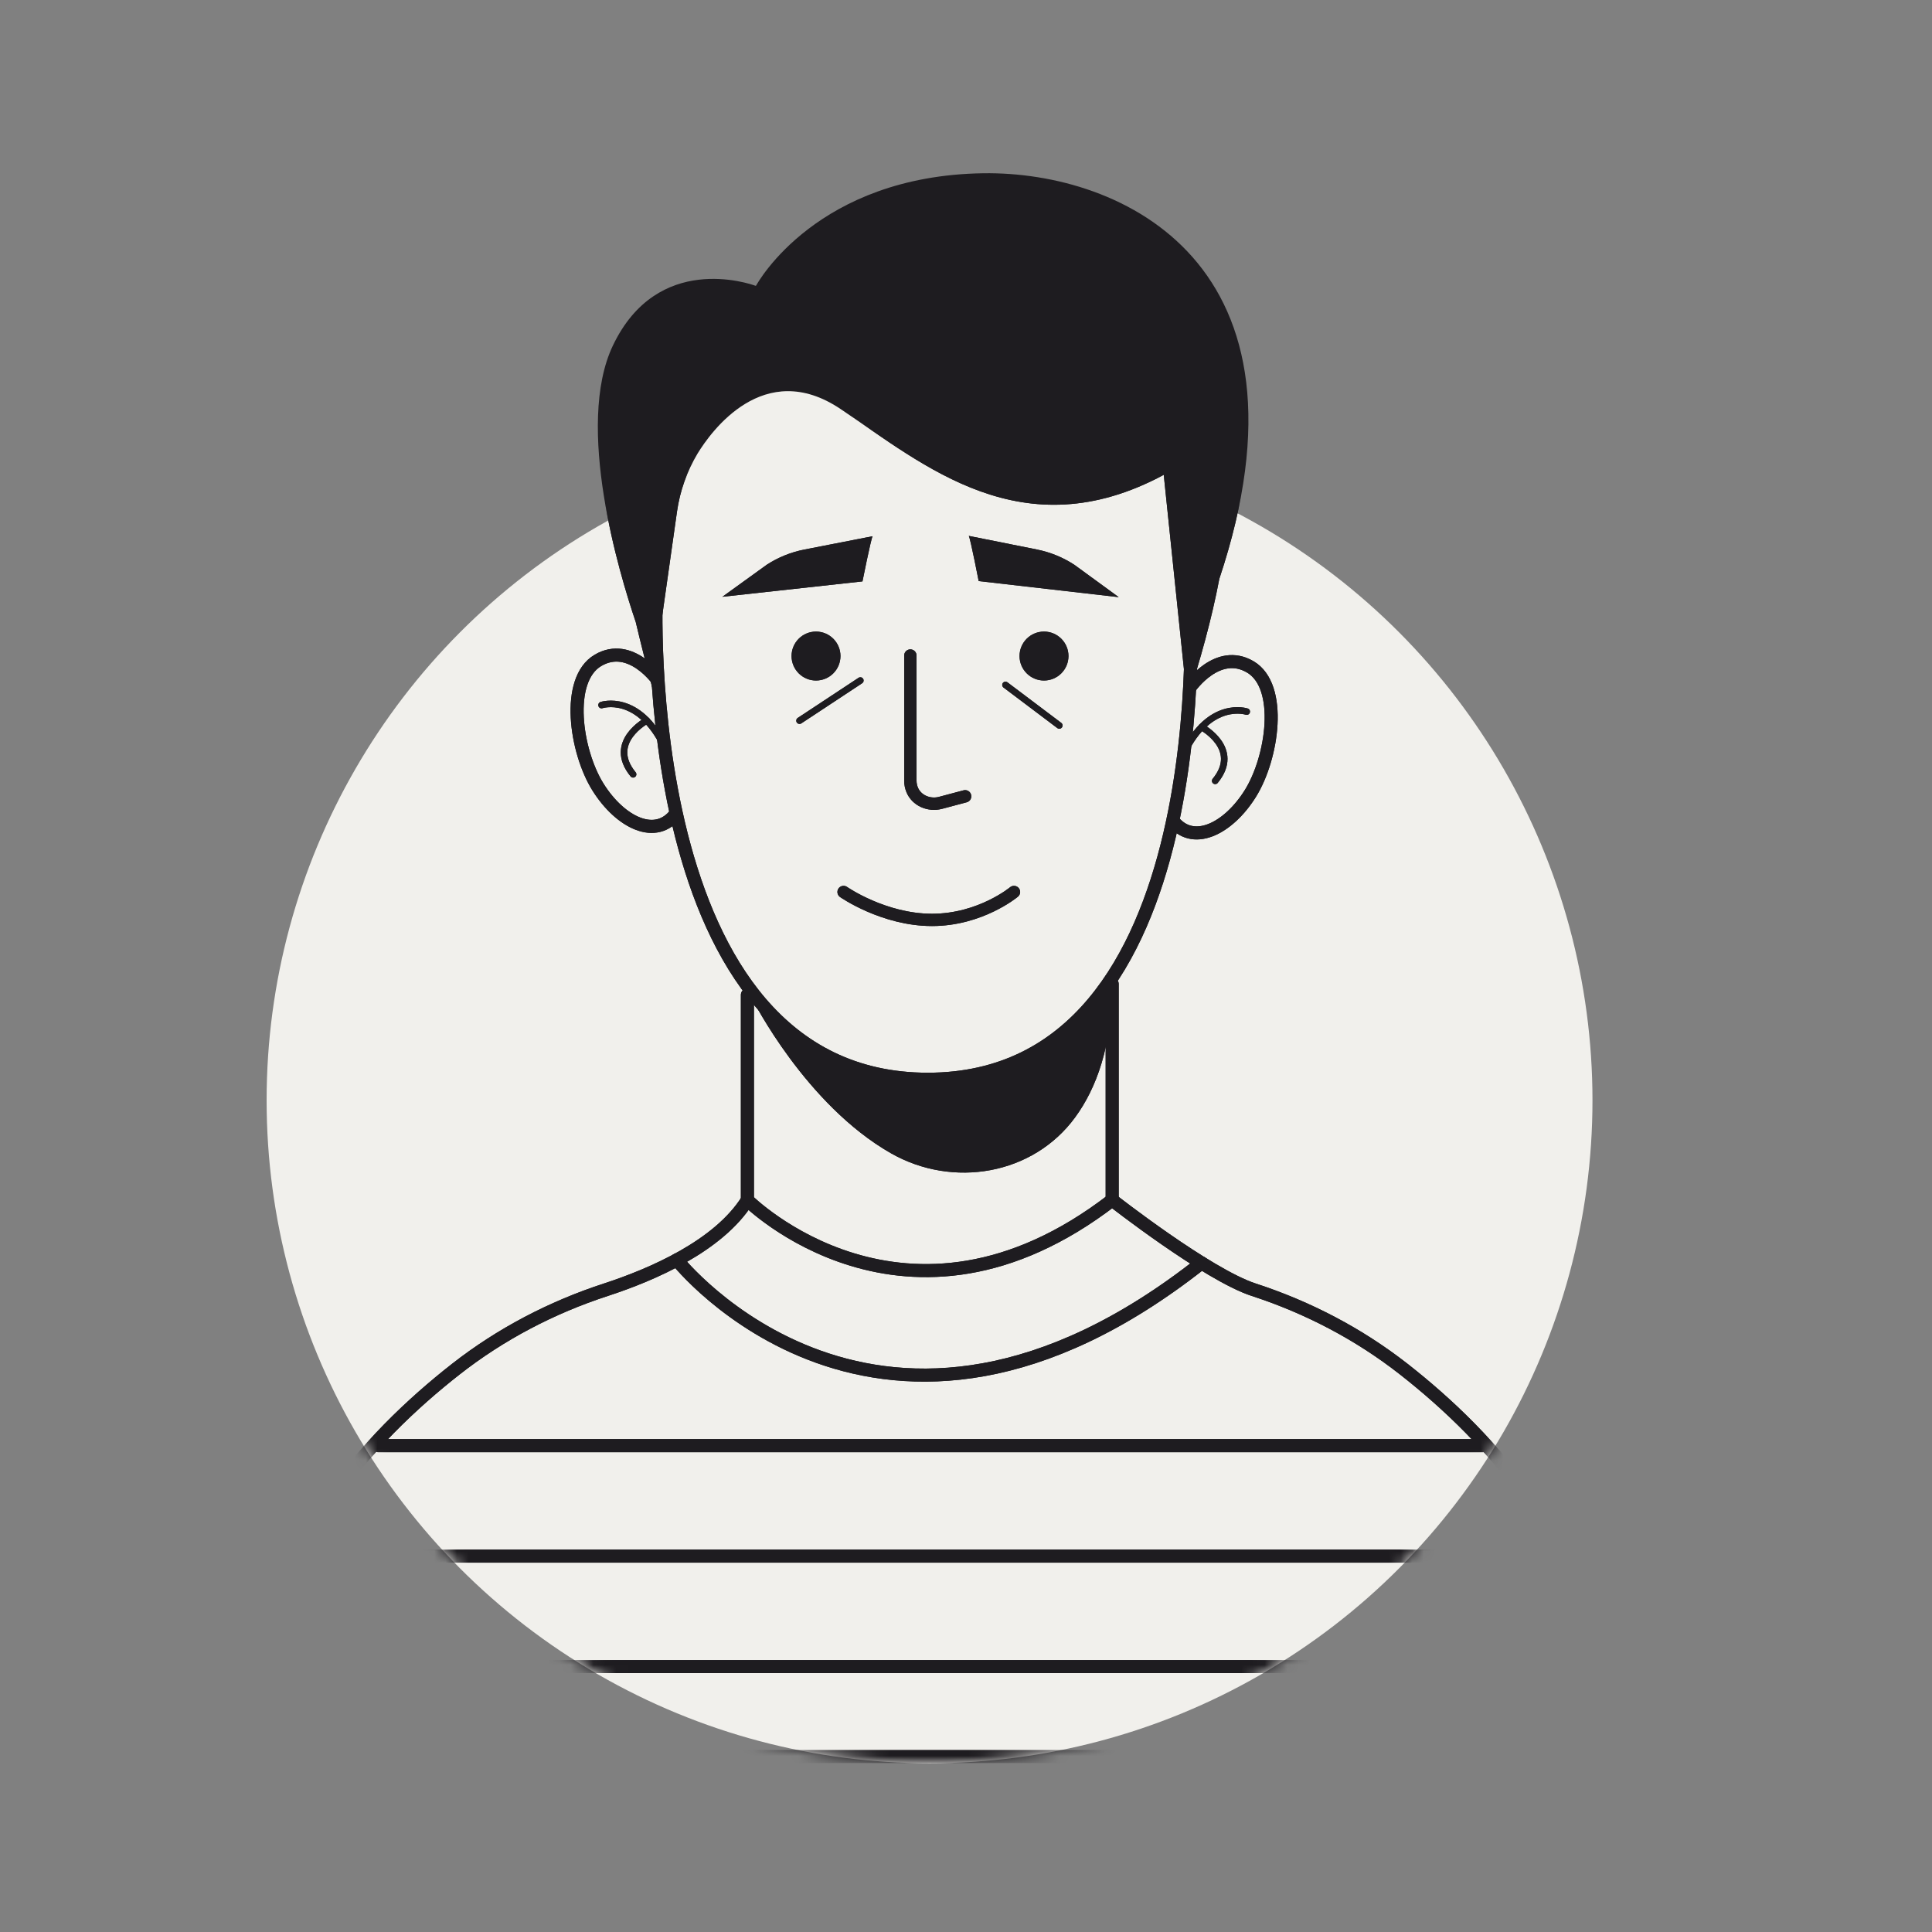 <?xml version="1.0" encoding="UTF-8" standalone="no"?>
<svg
   xmlns:dc="http://purl.org/dc/elements/1.1/"
   xmlns:cc="http://creativecommons.org/ns#"
   xmlns:rdf="http://www.w3.org/1999/02/22-rdf-syntax-ns#"
   xmlns:svg="http://www.w3.org/2000/svg"
   xmlns="http://www.w3.org/2000/svg"
   xmlns:sodipodi="http://sodipodi.sourceforge.net/DTD/sodipodi-0.dtd"
   xmlns:inkscape="http://www.inkscape.org/namespaces/inkscape"
   version="1.1"
   id="svg2"
   xml:space="preserve"
   width="666.667"
   height="666.667"
   viewBox="0 0 666.667 666.667"
   sodipodi:docname="profile.svg"
   inkscape:version="1.0.2 (e86c870879, 2021-01-15)"><rect x="0" y="0" width="666.667" height="666.667" fill="#808080" stroke="none"/><defs
     id="defs6"><mask
       maskUnits="userSpaceOnUse"
       id="mask1617"><circle
         style="fill:#f1f0ec;fill-opacity:1;stroke-width:6.537;stroke-linecap:round"
         id="circle1619"
         cx="360.576"
         cy="-297.208"
         r="58.295"
         transform="scale(1,-1)" /></mask><mask
       maskUnits="userSpaceOnUse"
       id="mask1621"><circle
         style="fill:#f1f0ec;fill-opacity:1;stroke-width:6.537;stroke-linecap:round"
         id="circle1623"
         cx="361.302"
         cy="-332.172"
         r="58.295"
         transform="scale(1,-1)" /></mask><clipPath
       clipPathUnits="userSpaceOnUse"
       id="clipPath2034"><circle
         style="fill:#f1f0ec;fill-opacity:1;stroke-width:6.537;stroke-linecap:round"
         id="circle2036"
         cx="349.407"
         cy="-323.502"
         r="58.295"
         transform="scale(1,-1)" /></clipPath><mask
       maskUnits="userSpaceOnUse"
       id="mask2102"><path
         id="path2104"
         style="fill:#f1f0ec;fill-opacity:1;stroke-width:6.537;stroke-linecap:round"
         d="m 348.821,429.637 a 58.295,58.295 0 0 1 -58.295,-58.295 58.295,58.295 0 0 1 5.432,-24.571 58.295,58.295 0 0 1 -4.846,-23.268 58.295,58.295 0 0 1 58.295,-58.295 58.295,58.295 0 0 1 58.295,58.295 58.295,58.295 0 0 1 -5.43,24.57 58.295,58.295 0 0 1 4.844,23.269 58.295,58.295 0 0 1 -58.295,58.295 z" /></mask></defs><sodipodi:namedview
     pagecolor="#ffffff"
     bordercolor="#666666"
     borderopacity="1"
     objecttolerance="10"
     gridtolerance="10"
     guidetolerance="10"
     inkscape:pageopacity="0"
     inkscape:pageshadow="2"
     inkscape:window-width="1920"
     inkscape:window-height="1080"
     id="namedview4"
     showgrid="false"
     inkscape:zoom="0.47249999"
     inkscape:cx="434.44262"
     inkscape:cy="387.98361"
     inkscape:window-x="0"
     inkscape:window-y="0"
     inkscape:window-maximized="0"
     inkscape:current-layer="g10" /><g
     id="g10"
     inkscape:groupmode="layer"
     inkscape:label="ink_ext_XXXXXX"
     transform="matrix(1.333,0,0,-1.333,0,666.667)"><ellipse
       style="fill:#f1f0ec;fill-opacity:1;stroke-width:24.742;stroke-linecap:round"
       id="path2106"
       cx="240.036"
       cy="-376.835"
       transform="scale(1,-1)"
       rx="71.686"
       ry="26.8" /><circle
       style="fill:#f1f0ec;fill-opacity:1;stroke-width:19.245;stroke-linecap:round"
       id="path1377"
       cx="240.626"
       cy="-215.289"
       r="171.609"
       transform="scale(1,-1)" /><g
       id="g1922"
       transform="matrix(2.944,0,0,2.944,-787.964,-737.041)"
       mask="url(#mask2102)"><g
         id="g1559"
         transform="translate(-11.169,27.149)"
         mask="url(#mask1617)"><path
           d="m 301.711,242.871 c 0,13.697 9.655,23.927 17.192,29.827 3.948,3.09 8.417,5.424 13.183,6.978 4.087,1.333 9.914,3.847 12.453,7.886 0,0 13.941,-13.953 32.074,0 0,0 8.366,-6.553 12.454,-7.886 4.766,-1.554 9.234,-3.888 13.183,-6.978 7.537,-5.9 17.192,-16.13 17.192,-29.827"
           style="fill:none;stroke:#1e1c20;stroke-width:1.149;stroke-linecap:round;stroke-linejoin:round;stroke-miterlimit:10;stroke-dasharray:none;stroke-opacity:1"
           id="path1507" /><g
           id="g1557"><path
             d="m 352.994,314.653 c 0,0 3.517,-2.455 7.778,-2.455 4.262,0 7.207,2.455 7.207,2.455"
             style="fill:none;stroke:#1e1c20;stroke-width:1.082;stroke-linecap:round;stroke-linejoin:round;stroke-miterlimit:10;stroke-dasharray:none;stroke-opacity:1"
             id="path1509" /><path
             d="m 336.708,333.21 c 0,0 -2.429,3.51 -5.311,1.808 -2.882,-1.703 -1.965,-7.991 0,-11.134 1.965,-3.144 5.136,-4.698 6.891,-2.284"
             style="fill:none;stroke:#1e1c20;stroke-width:1.149;stroke-linecap:butt;stroke-linejoin:miter;stroke-miterlimit:10;stroke-dasharray:none;stroke-opacity:1"
             id="path1511" /><path
             d="m 331.712,331.087 c 0,0 3.248,1.084 5.552,-3.698"
             style="fill:none;stroke:#1e1c20;stroke-width:0.575;stroke-linecap:round;stroke-linejoin:round;stroke-miterlimit:10;stroke-dasharray:none;stroke-opacity:1"
             id="path1513" /><path
             d="m 335.688,329.729 c 0,0 -3.533,-1.89 -1.199,-4.731"
             style="fill:none;stroke:#1e1c20;stroke-width:0.575;stroke-linecap:round;stroke-linejoin:round;stroke-miterlimit:10;stroke-dasharray:none;stroke-opacity:1"
             id="path1515" /><path
             d="m 383.458,341.103 c 0,0 2.882,-42.916 -23.062,-42.916 -25.944,0 -23.863,42.916 -23.863,42.916 0,0 -1.252,25.523 24.741,25.523 24.194,0 22.184,-25.523 22.184,-25.523 z"
             style="fill:none;stroke:#1e1c20;stroke-width:1.149;stroke-linecap:butt;stroke-linejoin:miter;stroke-miterlimit:10;stroke-dasharray:none;stroke-opacity:1"
             id="path1517" /><path
             d="m 358.867,335.443 v -10.997 c 0,-0.28 0.054,-0.548 0.152,-0.794 0.386,-0.966 1.497,-1.428 2.502,-1.161 l 2.161,0.575"
             style="fill:none;stroke:#1e1c20;stroke-width:1.088;stroke-linecap:round;stroke-linejoin:round;stroke-miterlimit:10;stroke-dasharray:none;stroke-opacity:1"
             id="path1519" /><path
             d="m 355.544,345.933 c -0.156,-0.301 -0.887,-3.971 -0.887,-3.971 l -12.32,-1.353 3.921,2.83 c 1.002,0.647 2.119,1.096 3.289,1.324 l 5.997,1.17"
             style="fill:#1e1c20;fill-opacity:1;fill-rule:nonzero;stroke:none;stroke-width:0.1"
             id="path1521" /><path
             d="m 364.006,345.964 c 0.155,-0.301 0.869,-3.974 0.869,-3.974 l 12.313,-1.413 -3.908,2.85 c -0.999,0.651 -2.113,1.105 -3.282,1.339 l -5.992,1.198"
             style="fill:#1e1c20;fill-opacity:1;fill-rule:nonzero;stroke:none;stroke-width:0.1"
             id="path1523" /><path
             d="m 352.722,335.399 c 0,-1.188 -0.963,-2.152 -2.151,-2.152 -1.188,0 -2.15,0.964 -2.15,2.152 0,1.188 0.962,2.151 2.15,2.151 1.188,0 2.151,-0.963 2.151,-2.151"
             style="fill:#1e1c20;fill-opacity:1;fill-rule:nonzero;stroke:none;stroke-width:0.1"
             id="path1525" /><path
             d="m 372.77,335.399 c 0,-1.188 -0.964,-2.152 -2.151,-2.152 -1.189,0 -2.152,0.964 -2.152,2.152 0,1.188 0.963,2.151 2.152,2.151 1.187,0 2.151,-0.963 2.151,-2.151"
             style="fill:#1e1c20;fill-opacity:1;fill-rule:nonzero;stroke:none;stroke-width:0.1"
             id="path1527" /><path
             d="m 354.47,333.247 -5.349,-3.53"
             style="fill:none;stroke:#1e1c20;stroke-width:0.575;stroke-linecap:round;stroke-linejoin:round;stroke-miterlimit:10;stroke-dasharray:none;stroke-opacity:1"
             id="path1529" /><path
             d="m 367.231,332.859 4.732,-3.566"
             style="fill:none;stroke:#1e1c20;stroke-width:0.575;stroke-linecap:round;stroke-linejoin:round;stroke-miterlimit:10;stroke-dasharray:none;stroke-opacity:1"
             id="path1531" /><path
             d="m 383.451,332.635 c 0,0 2.428,3.511 5.31,1.808 2.882,-1.703 1.965,-7.99 0,-11.134 -1.965,-3.144 -5.136,-4.697 -6.89,-2.283"
             style="fill:none;stroke:#1e1c20;stroke-width:1.149;stroke-linecap:butt;stroke-linejoin:miter;stroke-miterlimit:10;stroke-dasharray:none;stroke-opacity:1"
             id="path1533" /><path
             d="m 388.445,330.513 c 0,0 -3.247,1.083 -5.552,-3.698"
             style="fill:none;stroke:#1e1c20;stroke-width:0.575;stroke-linecap:round;stroke-linejoin:round;stroke-miterlimit:10;stroke-dasharray:none;stroke-opacity:1"
             id="path1535" /><path
             d="m 384.47,329.154 c 0,0 3.534,-1.89 1.2,-4.73"
             style="fill:none;stroke:#1e1c20;stroke-width:0.575;stroke-linecap:round;stroke-linejoin:round;stroke-miterlimit:10;stroke-dasharray:none;stroke-opacity:1"
             id="path1537" /><path
             d="m 365.274,377.85 c -14.584,-0.218 -19.81,-9.585 -19.971,-9.88 -0.015,-0.005 -0.033,-0.01 -0.049,-0.015 -0.563,0.205 -8.623,2.963 -12.542,-5.253 -3.357,-7.039 0.552,-20.022 2.009,-24.316 0.456,-1.94 0.953,-3.861 1.438,-5.724 l 2.191,15.454 c 0.257,1.808 0.878,3.535 1.808,5.09 1.168,1.912 5.819,8.44 12.564,3.92 7.373,-4.94 15.996,-12.46 28.425,-5.796 l 2.061,-19.848 c 1.161,3.611 2.166,7.221 2.825,10.703 v 0 c 9.231,27.672 -8.555,35.847 -20.759,35.665"
             style="fill:#1e1c20;fill-opacity:1;fill-rule:nonzero;stroke:none;stroke-width:0.1"
             id="path1539" /><path
             d="m 344.539,305.607 v -18.045"
             style="fill:none;stroke:#1e1c20;stroke-width:1.149;stroke-linecap:round;stroke-linejoin:round;stroke-miterlimit:10;stroke-dasharray:none;stroke-opacity:1"
             id="path1541" /><path
             d="m 376.613,306.562 v -19"
             style="fill:none;stroke:#1e1c20;stroke-width:1.149;stroke-linecap:round;stroke-linejoin:round;stroke-miterlimit:10;stroke-dasharray:none;stroke-opacity:1"
             id="path1543" /><path
             d="m 345.013,305.168 c 0,0 4.641,-9.212 12.148,-13.49 5.451,-3.105 12.502,-1.901 16.201,3.167 1.846,2.527 3.251,6.248 3.251,11.717 0,0 -6.011,-7.917 -14.974,-8.288 -8.963,-0.371 -16.626,6.894 -16.626,6.894"
             style="fill:#1e1c20;fill-opacity:1;fill-rule:nonzero;stroke:none;stroke-width:0.1"
             id="path1545" /><path
             d="m 338.338,282.302 c 0,0 17.811,-22.615 46.132,-0.27"
             style="fill:none;stroke:#1e1c20;stroke-width:1.149;stroke-linecap:round;stroke-linejoin:round;stroke-miterlimit:10;stroke-dasharray:none;stroke-opacity:1"
             id="path1547" /><path
             d="m 312.074,265.968 h 97.127"
             style="fill:none;stroke:#1e1c20;stroke-width:1.149;stroke-linecap:round;stroke-linejoin:round;stroke-miterlimit:10;stroke-dasharray:none;stroke-opacity:1"
             id="path1549" /><path
             d="m 302.395,246.542 h 116.484"
             style="fill:none;stroke:#1e1c20;stroke-width:1.149;stroke-linecap:round;stroke-linejoin:round;stroke-miterlimit:10;stroke-dasharray:none;stroke-opacity:1"
             id="path1551" /><path
             d="m 305.382,256.255 h 110.864"
             style="fill:none;stroke:#1e1c20;stroke-width:1.149;stroke-linecap:round;stroke-linejoin:round;stroke-miterlimit:10;stroke-dasharray:none;stroke-opacity:1"
             id="path1553" /><path
             d="m 302.395,238.633 h 116.484"
             style="fill:none;stroke:#1e1c20;stroke-width:1.149;stroke-linecap:round;stroke-linejoin:round;stroke-miterlimit:10;stroke-dasharray:none;stroke-opacity:1"
             id="path1555" /></g></g><path
         d="m 290.542,270.02 c 0,13.697 9.655,23.927 17.192,29.827 3.948,3.09 8.417,5.424 13.183,6.978 4.087,1.333 9.914,3.847 12.453,7.886 0,0 13.941,-13.953 32.074,0 0,0 8.366,-6.553 12.454,-7.886 4.766,-1.554 9.234,-3.888 13.183,-6.978 7.537,-5.9 17.192,-16.13 17.192,-29.827"
         style="fill:none;stroke:#1e1c20;stroke-width:1.149;stroke-linecap:round;stroke-linejoin:round;stroke-miterlimit:10;stroke-dasharray:none;stroke-opacity:1"
         id="path158" /><g
         id="g1475"
         transform="translate(-11.169,27.149)"><path
           d="m 352.994,314.653 c 0,0 3.517,-2.455 7.778,-2.455 4.262,0 7.207,2.455 7.207,2.455"
           style="fill:none;stroke:#1e1c20;stroke-width:1.082;stroke-linecap:round;stroke-linejoin:round;stroke-miterlimit:10;stroke-dasharray:none;stroke-opacity:1"
           id="path54" /><path
           d="m 336.708,333.21 c 0,0 -2.429,3.51 -5.311,1.808 -2.882,-1.703 -1.965,-7.991 0,-11.134 1.965,-3.144 5.136,-4.698 6.891,-2.284"
           style="fill:none;stroke:#1e1c20;stroke-width:1.149;stroke-linecap:butt;stroke-linejoin:miter;stroke-miterlimit:10;stroke-dasharray:none;stroke-opacity:1"
           id="path120" /><path
           d="m 331.712,331.087 c 0,0 3.248,1.084 5.552,-3.698"
           style="fill:none;stroke:#1e1c20;stroke-width:0.575;stroke-linecap:round;stroke-linejoin:round;stroke-miterlimit:10;stroke-dasharray:none;stroke-opacity:1"
           id="path122" /><path
           d="m 335.688,329.729 c 0,0 -3.533,-1.89 -1.199,-4.731"
           style="fill:none;stroke:#1e1c20;stroke-width:0.575;stroke-linecap:round;stroke-linejoin:round;stroke-miterlimit:10;stroke-dasharray:none;stroke-opacity:1"
           id="path124" /><path
           d="m 383.458,341.103 c 0,0 2.882,-42.916 -23.062,-42.916 -25.944,0 -23.863,42.916 -23.863,42.916 0,0 -1.252,25.523 24.741,25.523 24.194,0 22.184,-25.523 22.184,-25.523 z"
           style="fill:none;stroke:#1e1c20;stroke-width:1.149;stroke-linecap:butt;stroke-linejoin:miter;stroke-miterlimit:10;stroke-dasharray:none;stroke-opacity:1"
           id="path126" /><path
           d="m 358.867,335.443 v -10.997 c 0,-0.28 0.054,-0.548 0.152,-0.794 0.386,-0.966 1.497,-1.428 2.502,-1.161 l 2.161,0.575"
           style="fill:none;stroke:#1e1c20;stroke-width:1.088;stroke-linecap:round;stroke-linejoin:round;stroke-miterlimit:10;stroke-dasharray:none;stroke-opacity:1"
           id="path128" /><path
           d="m 355.544,345.933 c -0.156,-0.301 -0.887,-3.971 -0.887,-3.971 l -12.32,-1.353 3.921,2.83 c 1.002,0.647 2.119,1.096 3.289,1.324 l 5.997,1.17"
           style="fill:#1e1c20;fill-opacity:1;fill-rule:nonzero;stroke:none;stroke-width:0.1"
           id="path130" /><path
           d="m 364.006,345.964 c 0.155,-0.301 0.869,-3.974 0.869,-3.974 l 12.313,-1.413 -3.908,2.85 c -0.999,0.651 -2.113,1.105 -3.282,1.339 l -5.992,1.198"
           style="fill:#1e1c20;fill-opacity:1;fill-rule:nonzero;stroke:none;stroke-width:0.1"
           id="path132" /><path
           d="m 352.722,335.399 c 0,-1.188 -0.963,-2.152 -2.151,-2.152 -1.188,0 -2.15,0.964 -2.15,2.152 0,1.188 0.962,2.151 2.15,2.151 1.188,0 2.151,-0.963 2.151,-2.151"
           style="fill:#1e1c20;fill-opacity:1;fill-rule:nonzero;stroke:none;stroke-width:0.1"
           id="path134" /><path
           d="m 372.77,335.399 c 0,-1.188 -0.964,-2.152 -2.151,-2.152 -1.189,0 -2.152,0.964 -2.152,2.152 0,1.188 0.963,2.151 2.152,2.151 1.187,0 2.151,-0.963 2.151,-2.151"
           style="fill:#1e1c20;fill-opacity:1;fill-rule:nonzero;stroke:none;stroke-width:0.1"
           id="path136" /><path
           d="m 354.47,333.247 -5.349,-3.53"
           style="fill:none;stroke:#1e1c20;stroke-width:0.575;stroke-linecap:round;stroke-linejoin:round;stroke-miterlimit:10;stroke-dasharray:none;stroke-opacity:1"
           id="path138" /><path
           d="m 367.231,332.859 4.732,-3.566"
           style="fill:none;stroke:#1e1c20;stroke-width:0.575;stroke-linecap:round;stroke-linejoin:round;stroke-miterlimit:10;stroke-dasharray:none;stroke-opacity:1"
           id="path140" /><path
           d="m 383.451,332.635 c 0,0 2.428,3.511 5.31,1.808 2.882,-1.703 1.965,-7.99 0,-11.134 -1.965,-3.144 -5.136,-4.697 -6.89,-2.283"
           style="fill:none;stroke:#1e1c20;stroke-width:1.149;stroke-linecap:butt;stroke-linejoin:miter;stroke-miterlimit:10;stroke-dasharray:none;stroke-opacity:1"
           id="path144" /><path
           d="m 388.445,330.513 c 0,0 -3.247,1.083 -5.552,-3.698"
           style="fill:none;stroke:#1e1c20;stroke-width:0.575;stroke-linecap:round;stroke-linejoin:round;stroke-miterlimit:10;stroke-dasharray:none;stroke-opacity:1"
           id="path146" /><path
           d="m 384.47,329.154 c 0,0 3.534,-1.89 1.2,-4.73"
           style="fill:none;stroke:#1e1c20;stroke-width:0.575;stroke-linecap:round;stroke-linejoin:round;stroke-miterlimit:10;stroke-dasharray:none;stroke-opacity:1"
           id="path148" /><path
           d="m 365.274,377.85 c -14.584,-0.218 -19.81,-9.585 -19.971,-9.88 -0.015,-0.005 -0.033,-0.01 -0.049,-0.015 -0.563,0.205 -8.623,2.963 -12.542,-5.253 -3.357,-7.039 0.552,-20.022 2.009,-24.316 0.456,-1.94 0.953,-3.861 1.438,-5.724 l 2.191,15.454 c 0.257,1.808 0.878,3.535 1.808,5.09 1.168,1.912 5.819,8.44 12.564,3.92 7.373,-4.94 15.996,-12.46 28.425,-5.796 l 2.061,-19.848 c 1.161,3.611 2.166,7.221 2.825,10.703 v 0 c 9.231,27.672 -8.555,35.847 -20.759,35.665"
           style="fill:#1e1c20;fill-opacity:1;fill-rule:nonzero;stroke:none;stroke-width:0.1"
           id="path150" /><path
           d="m 344.539,305.607 v -18.045"
           style="fill:none;stroke:#1e1c20;stroke-width:1.149;stroke-linecap:round;stroke-linejoin:round;stroke-miterlimit:10;stroke-dasharray:none;stroke-opacity:1"
           id="path152" /><path
           d="m 376.613,306.562 v -19"
           style="fill:none;stroke:#1e1c20;stroke-width:1.149;stroke-linecap:round;stroke-linejoin:round;stroke-miterlimit:10;stroke-dasharray:none;stroke-opacity:1"
           id="path154" /><path
           d="m 345.013,305.168 c 0,0 4.641,-9.212 12.148,-13.49 5.451,-3.105 12.502,-1.901 16.201,3.167 1.846,2.527 3.251,6.248 3.251,11.717 0,0 -6.011,-7.917 -14.974,-8.288 -8.963,-0.371 -16.626,6.894 -16.626,6.894"
           style="fill:#1e1c20;fill-opacity:1;fill-rule:nonzero;stroke:none;stroke-width:0.1"
           id="path156" /><path
           d="m 338.338,282.302 c 0,0 17.811,-22.615 46.132,-0.27"
           style="fill:none;stroke:#1e1c20;stroke-width:1.149;stroke-linecap:round;stroke-linejoin:round;stroke-miterlimit:10;stroke-dasharray:none;stroke-opacity:1"
           id="path160" /><path
           d="m 312.074,265.968 h 97.127"
           style="fill:none;stroke:#1e1c20;stroke-width:1.149;stroke-linecap:round;stroke-linejoin:round;stroke-miterlimit:10;stroke-dasharray:none;stroke-opacity:1"
           id="path162" /><path
           d="m 302.395,246.542 h 116.484"
           style="fill:none;stroke:#1e1c20;stroke-width:1.149;stroke-linecap:round;stroke-linejoin:round;stroke-miterlimit:10;stroke-dasharray:none;stroke-opacity:1"
           id="path164" /><path
           d="m 305.382,256.255 h 110.864"
           style="fill:none;stroke:#1e1c20;stroke-width:1.149;stroke-linecap:round;stroke-linejoin:round;stroke-miterlimit:10;stroke-dasharray:none;stroke-opacity:1"
           id="path166" /><path
           d="m 302.395,238.633 h 116.484"
           style="fill:none;stroke:#1e1c20;stroke-width:1.149;stroke-linecap:round;stroke-linejoin:round;stroke-miterlimit:10;stroke-dasharray:none;stroke-opacity:1"
           id="path1379" /></g></g></g></svg>
